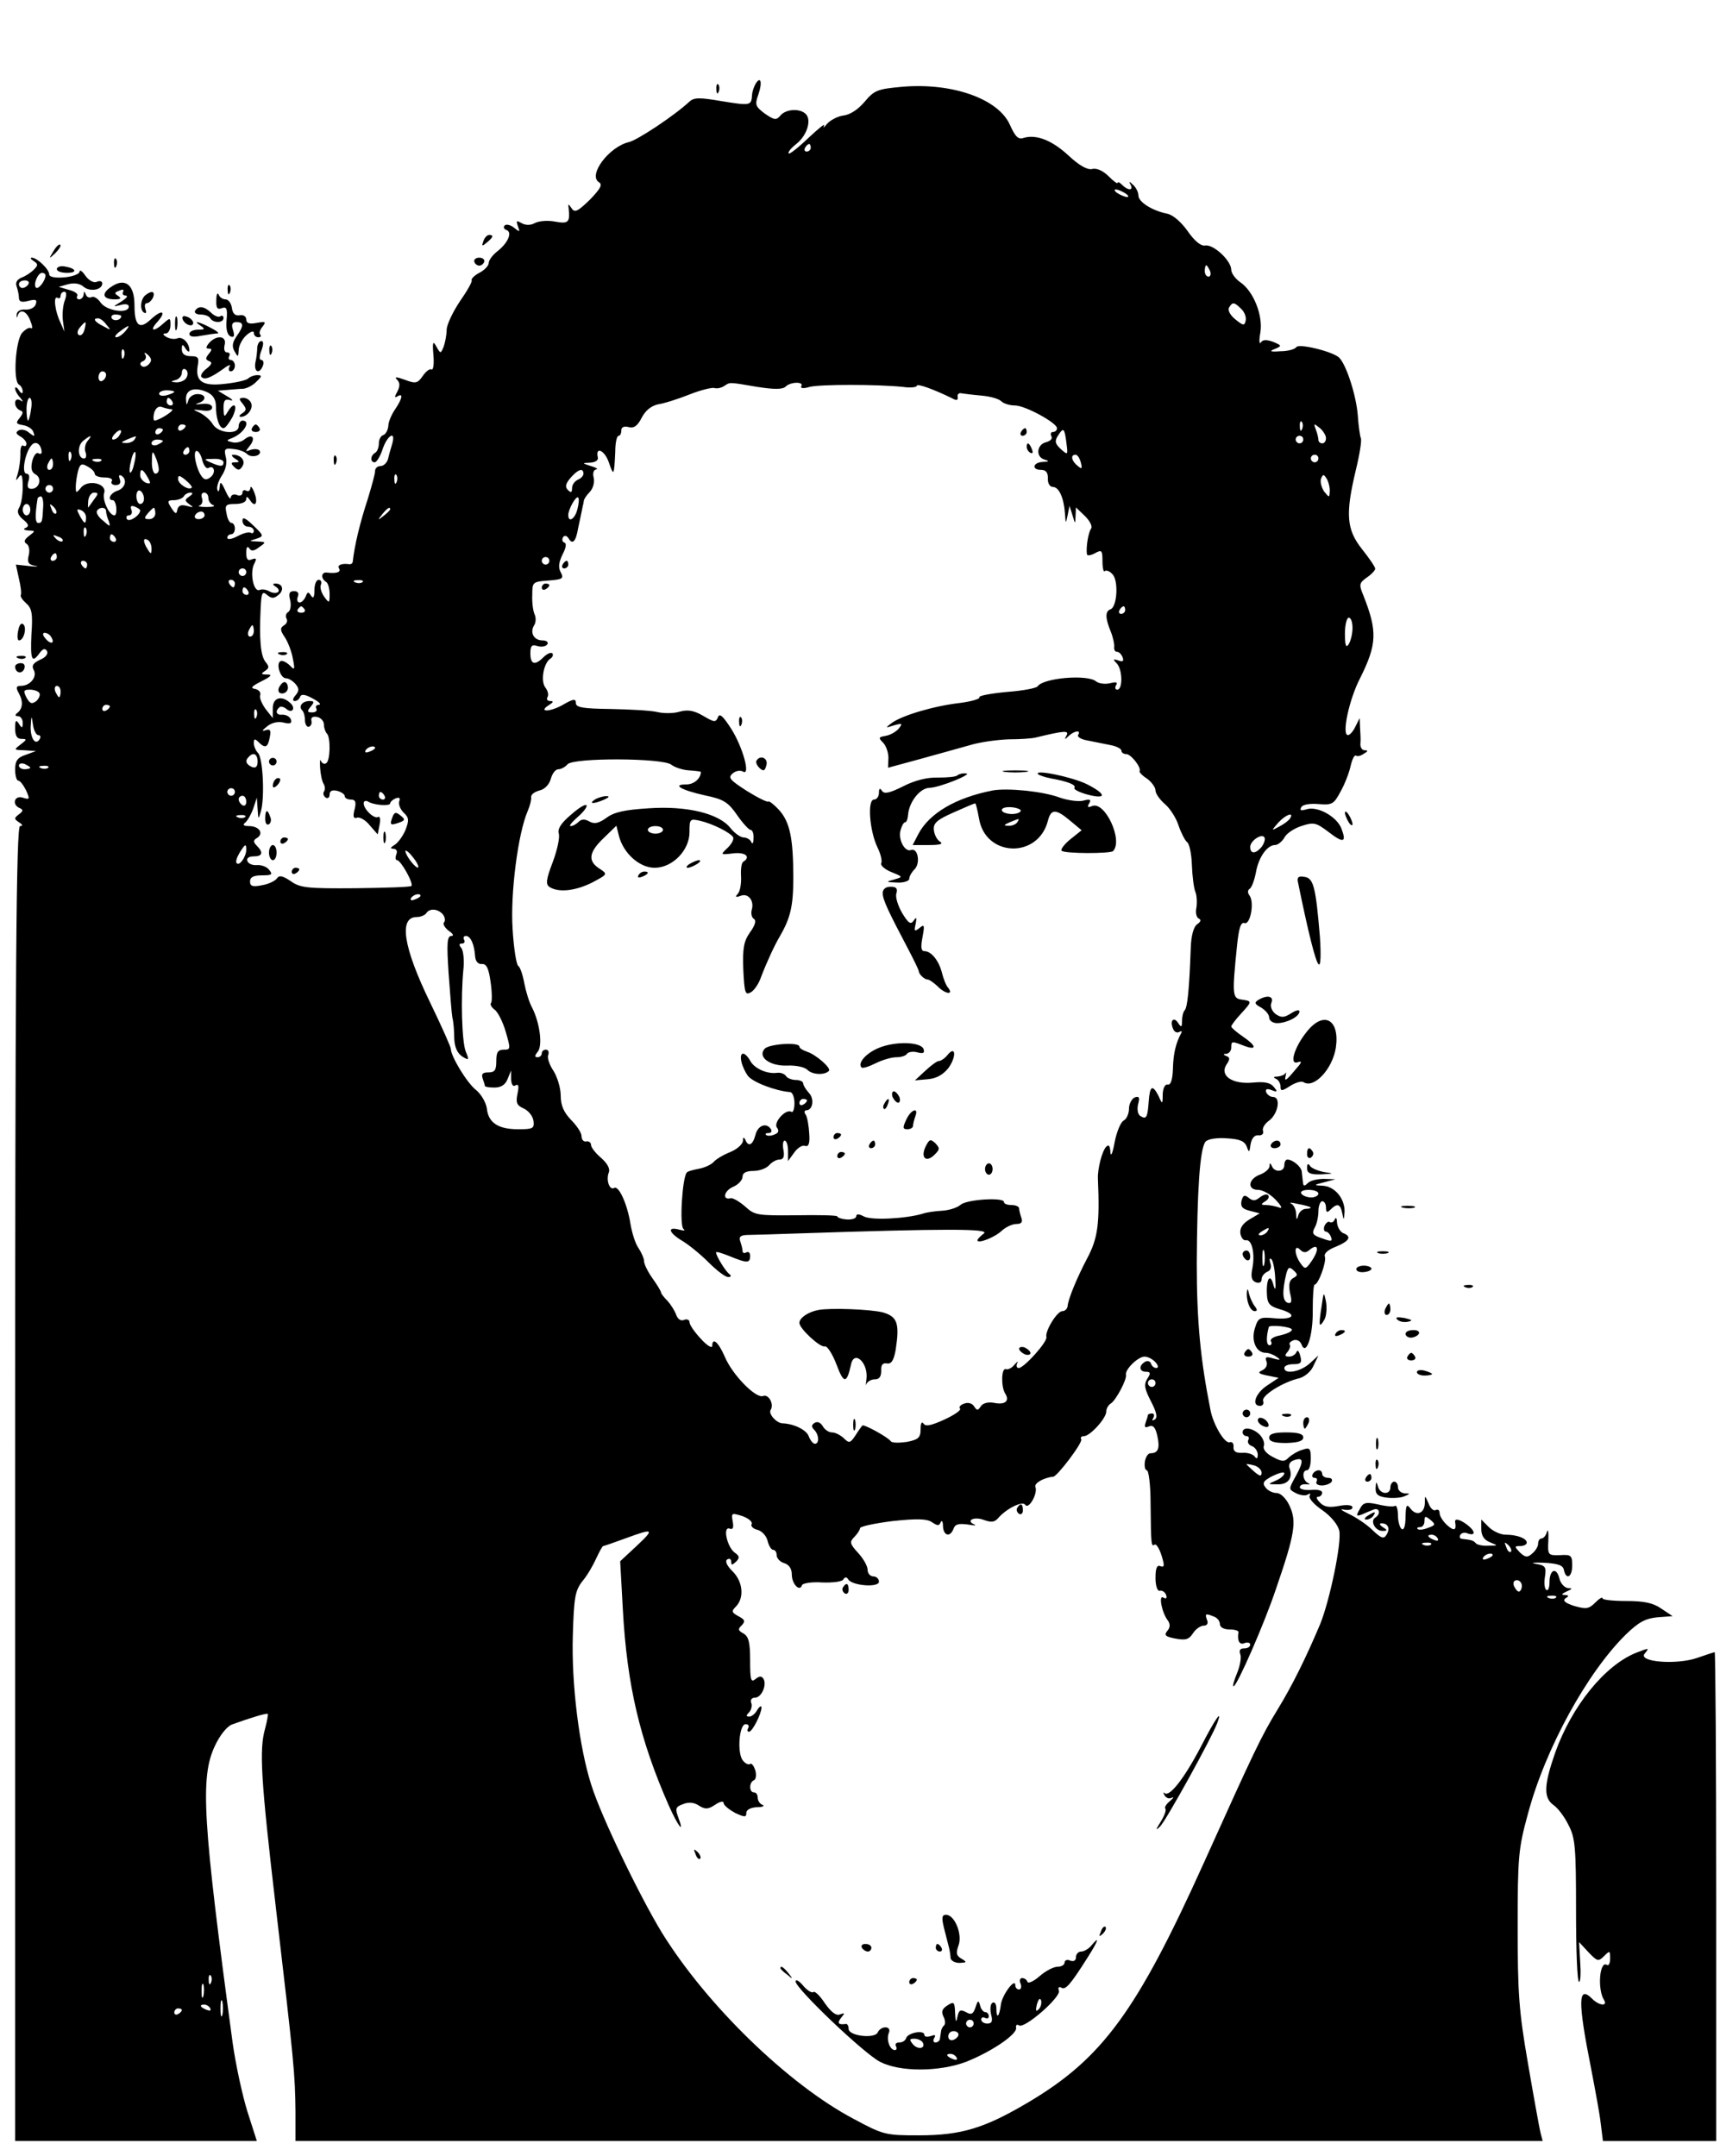 <?xml version="1.0" standalone="no"?>
<!DOCTYPE svg PUBLIC "-//W3C//DTD SVG 20010904//EN"
 "http://www.w3.org/TR/2001/REC-SVG-20010904/DTD/svg10.dtd">
<svg version="1.0" xmlns="http://www.w3.org/2000/svg"
 width="454pt" height="569pt" viewBox="0 0 454 569"
 preserveAspectRatio="xMidYMid meet">

<g transform="translate(0,569) scale(0.1,-0.1)"
fill="#000000" stroke="none">
<path d="M1994 5468 c-4 -7 -9 -21 -9 -30 -2 -27 -5 -27 -80 -15 -58 10 -73
10 -85 -1 -41 -38 -138 -102 -160 -107 -52 -12 -109 -87 -79 -106 10 -6 4 -17
-24 -46 -32 -31 -40 -35 -48 -23 -9 13 -10 13 -8 0 4 -37 -1 -41 -35 -35 -19
4 -42 2 -53 -3 -12 -7 -25 -7 -36 -1 -14 8 -15 7 -10 -8 6 -16 5 -16 -10 -4
-10 8 -21 10 -25 6 -4 -4 -2 -10 5 -12 16 -6 4 -34 -24 -56 -13 -10 -23 -24
-23 -31 0 -7 -11 -19 -25 -26 -13 -7 -22 -16 -20 -20 2 -3 -12 -28 -31 -55
-18 -27 -34 -60 -35 -74 0 -14 -4 -35 -8 -46 -8 -19 -8 -19 -19 0 -9 17 -11
13 -8 -22 2 -23 0 -40 -5 -38 -4 3 -15 -5 -23 -17 -14 -20 -19 -21 -48 -10
-22 8 -28 8 -20 0 8 -8 8 -17 1 -31 -8 -14 -8 -18 0 -13 16 10 13 -6 -6 -34
-9 -13 -18 -33 -18 -44 -1 -11 -7 -22 -13 -24 -7 -2 -12 -12 -12 -22 0 -10 -4
-22 -10 -25 -13 -8 -13 -25 -1 -25 5 0 15 16 21 35 13 38 36 50 25 13 -4 -13
-9 -31 -11 -40 -3 -10 -12 -18 -20 -18 -8 0 -14 -6 -14 -13 0 -8 -9 -40 -19
-73 -21 -64 -35 -122 -40 -167 -1 -4 -4 -6 -8 -6 -20 3 -34 -2 -28 -11 6 -10
-7 -14 -32 -11 -15 2 -17 -15 -3 -24 6 -3 10 -18 10 -33 0 -24 -1 -25 -14 -7
-8 11 -12 25 -9 32 3 7 0 13 -6 13 -6 0 -11 -12 -11 -27 0 -19 -3 -24 -9 -15
-7 11 -9 11 -14 -2 -4 -9 -11 -16 -16 -16 -6 0 -8 7 -5 15 4 10 0 15 -10 15
-12 0 -15 -6 -10 -24 3 -13 1 -27 -5 -31 -6 -3 -8 -11 -5 -17 4 -6 1 -14 -6
-18 -11 -7 -11 -13 2 -32 8 -12 18 -38 21 -56 6 -30 5 -32 -9 -17 -9 8 -19 13
-24 10 -12 -7 0 -45 15 -45 7 0 18 -7 25 -15 10 -12 10 -18 0 -30 -8 -9 -8
-15 -2 -15 6 0 12 5 14 11 3 8 13 7 33 -4 17 -9 24 -16 17 -17 -7 0 -10 -4 -7
-10 3 -5 -1 -10 -11 -10 -13 0 -14 3 -4 15 10 12 10 15 -3 15 -19 0 -30 -14
-19 -25 4 -4 7 -15 7 -26 0 -10 5 -18 10 -17 6 2 9 9 7 16 -2 9 4 12 15 10 10
-2 18 -11 18 -20 0 -9 4 -20 8 -24 10 -10 9 -72 -2 -78 -5 -4 -11 0 -14 6 -2
7 -3 -1 -2 -18 1 -17 5 -36 9 -42 4 -7 5 -16 1 -21 -3 -5 -1 -12 5 -16 5 -3
10 0 10 8 0 10 7 13 20 10 11 -3 20 -9 20 -14 0 -5 7 -9 16 -9 12 0 15 -6 10
-26 -5 -19 -3 -25 6 -22 7 3 23 -6 34 -20 l21 -24 5 26 c3 14 1 23 -4 20 -10
-6 -38 20 -38 36 0 6 5 8 11 5 15 -10 59 -13 59 -5 0 4 7 10 14 13 10 4 13 1
10 -7 -3 -7 2 -21 11 -30 15 -14 15 -21 5 -47 -7 -16 -20 -34 -29 -39 -11 -7
-12 -9 -2 -10 7 0 11 -6 7 -15 -3 -8 -2 -15 2 -15 10 0 44 -61 38 -68 -3 -3
-70 -5 -148 -6 -128 -1 -146 1 -171 19 -21 14 -30 16 -36 7 -4 -6 -21 -15 -39
-18 -25 -5 -32 -3 -32 10 0 11 9 16 31 16 27 0 30 2 19 15 -6 8 -21 13 -32 12
-12 -1 -23 4 -25 11 -3 7 4 12 16 12 24 0 27 10 9 28 -10 10 -10 15 1 21 18
12 5 31 -22 31 -13 0 -17 3 -11 8 6 4 16 21 22 37 l10 30 2 -30 c2 -29 2 -29
9 -5 10 38 5 140 -8 153 -6 6 -11 18 -11 26 0 12 3 12 12 3 18 -18 25 -15 30
12 4 19 1 23 -11 19 -11 -4 -9 0 4 10 12 10 29 14 44 10 17 -4 22 -2 19 8 -3
8 -13 13 -22 13 -16 -2 -21 8 -9 19 3 4 12 2 19 -4 15 -13 26 2 10 16 -23 21
-46 14 -46 -14 l0 -26 -19 24 c-10 14 -17 30 -14 37 2 7 -4 14 -14 16 -13 2
-9 7 17 20 26 13 30 18 15 18 -16 0 -17 2 -6 9 12 8 12 12 2 24 -13 16 -17 59
-13 141 2 42 4 47 17 36 12 -10 18 -10 30 0 16 13 11 30 -8 30 -8 0 -8 -3 2
-9 7 -5 9 -11 4 -14 -5 -3 -15 -2 -23 3 -7 4 -19 6 -25 3 -16 -6 -26 46 -14
69 7 14 6 16 -6 12 -11 -5 -15 0 -15 17 0 15 3 19 8 12 5 -8 12 -8 26 3 19 13
19 14 -5 15 -22 1 -23 1 -3 7 21 7 21 8 -7 35 -21 20 -29 24 -29 13 0 -9 7
-16 15 -16 8 0 15 -5 15 -11 0 -5 -4 -8 -8 -5 -5 3 -20 -1 -35 -9 -15 -8 -27
-10 -27 -4 0 5 5 9 10 9 6 0 10 7 10 15 0 8 -4 15 -9 15 -5 0 -11 11 -13 25
-5 22 -2 25 23 25 17 0 29 5 29 13 0 8 3 7 10 -3 14 -22 22 -6 11 21 -5 13
-10 18 -10 11 -1 -7 -5 -10 -11 -7 -5 3 -10 1 -10 -5 0 -7 -7 -10 -15 -6 -8 3
-15 0 -16 -7 0 -7 -7 2 -14 18 -11 24 -14 26 -15 10 -1 -11 -4 -15 -6 -8 -3 6
2 23 11 37 11 16 15 35 11 50 -5 21 -3 24 20 21 14 -1 30 -7 36 -13 12 -12 41
-4 33 9 -3 4 -13 5 -23 2 -15 -6 -15 -5 -3 10 17 21 7 34 -13 18 -8 -7 -23
-11 -33 -8 -17 4 -16 5 2 12 30 13 48 45 25 45 -5 0 -10 -7 -10 -15 0 -23 -53
-19 -68 5 -7 12 -23 25 -35 31 -20 9 -20 9 6 6 17 -3 27 0 27 8 0 7 -11 11
-27 9 -16 -2 -20 -1 -10 2 23 7 22 24 -2 24 -11 0 -22 -8 -24 -17 -4 -14 -5
-13 -6 4 -1 25 23 33 56 18 15 -7 23 -19 23 -37 0 -32 9 -58 20 -58 5 0 15 14
24 30 15 32 4 42 -13 13 -9 -15 -10 -14 -11 9 0 22 4 26 18 22 9 -3 6 2 -8 10
l-25 15 25 2 c14 1 33 3 42 3 10 1 26 9 35 19 15 14 15 17 2 17 -8 0 -19 -4
-24 -9 -6 -5 -33 -11 -62 -14 -59 -7 -78 7 -71 48 4 21 1 25 -18 25 -16 0 -24
6 -24 18 0 14 2 15 10 2 5 -8 10 -10 10 -5 0 20 -18 38 -32 32 -8 -3 -21 -1
-29 4 -10 6 -10 9 -1 9 6 0 12 10 12 22 0 20 -1 20 -18 5 -26 -24 -39 -21 -17
3 26 29 13 35 -17 7 -30 -28 -43 -17 -43 38 0 53 -24 73 -60 49 -28 -18 -25
-34 8 -34 16 0 18 3 9 9 -11 7 -10 9 3 14 9 4 13 3 10 -3 -3 -6 0 -10 7 -10 7
-1 2 -7 -12 -16 -23 -14 -23 -14 -2 -9 13 4 22 2 22 -4 0 -20 -58 -12 -74 10
-8 12 -19 18 -24 15 -6 -3 -13 0 -15 6 -4 10 -6 10 -6 1 -1 -7 -6 -13 -12 -13
-5 0 -8 4 -5 9 3 5 -6 12 -22 16 l-27 8 25 7 c16 4 31 2 41 -7 17 -14 49 -8
49 9 0 6 -7 8 -15 4 -8 -3 -21 4 -30 17 -8 12 -15 16 -15 10 0 -6 -18 -13 -40
-15 -25 -2 -40 1 -40 8 0 13 -32 44 -46 44 -5 0 -3 -4 5 -9 12 -8 12 -11 0
-23 -8 -8 -22 -17 -33 -21 -11 -5 -16 -13 -12 -23 3 -9 6 -22 6 -30 0 -10 7
-13 25 -8 20 5 24 3 19 -10 -3 -8 -15 -14 -27 -13 -13 1 -22 -4 -23 -13 0 -10
1 -10 3 -2 7 19 25 10 34 -17 5 -12 5 -20 1 -17 -5 3 -15 -3 -24 -13 -17 -21
-24 -126 -8 -136 6 -3 10 -12 10 -18 0 -7 -4 -6 -10 3 -5 8 -10 10 -10 5 0 -6
6 -17 13 -24 9 -11 9 -13 0 -7 -8 4 -13 1 -13 -8 0 -8 6 -16 13 -19 9 -3 9 -7
-1 -20 -11 -13 -10 -16 9 -19 12 -2 25 -10 27 -18 5 -13 3 -13 -11 -2 -9 8
-21 10 -28 6 -8 -5 -7 -9 5 -16 9 -5 16 -14 16 -19 0 -6 -4 -8 -9 -5 -4 3 -8
-7 -7 -22 0 -15 -3 -38 -7 -52 -6 -19 -6 -21 2 -10 8 12 11 6 11 -25 0 -22 -4
-46 -9 -54 -7 -11 -4 -20 10 -32 15 -12 16 -18 7 -22 -8 -3 -5 -6 7 -7 19 -1
19 -1 2 -14 -13 -10 -15 -16 -7 -21 7 -4 9 -18 6 -30 -5 -19 -1 -25 16 -28 13
-2 7 -3 -13 -1 l-37 4 8 -37 c5 -20 7 -40 5 -43 -2 -4 4 -13 14 -22 15 -13 18
-27 14 -82 -3 -68 1 -78 22 -49 8 11 14 13 19 5 4 -7 -3 -17 -18 -23 -19 -9
-23 -16 -17 -27 10 -18 -9 -42 -34 -42 -12 0 -14 -4 -5 -20 12 -22 10 -41 -5
-52 -6 -5 -5 -8 3 -8 6 0 12 -8 12 -17 0 -15 -2 -16 -10 -3 -8 12 -10 9 -10
-12 0 -20 5 -28 17 -28 15 0 14 -2 -3 -15 -18 -14 -18 -14 11 -15 l30 -2 -27
-10 c-22 -7 -28 -16 -28 -39 0 -16 4 -29 8 -29 5 0 14 -12 21 -26 10 -23 10
-25 -9 -19 -22 7 -30 -19 -7 -28 9 -4 8 -8 -3 -16 -13 -10 -13 -12 0 -21 10
-6 11 -10 3 -10 -10 0 -13 -374 -13 -1735 l0 -1735 319 0 319 0 -25 78 c-13
42 -31 124 -39 182 -79 585 -86 699 -47 782 13 28 31 51 45 57 47 17 92 31 95
28 1 -2 -2 -19 -7 -38 -16 -56 -12 -130 29 -480 47 -401 50 -432 51 -531 l0
-78 1646 0 1646 0 -6 23 c-3 13 -18 95 -33 183 -24 138 -27 186 -27 359 0 185
2 207 27 298 46 173 157 374 259 474 34 33 52 42 83 45 l40 3 -30 20 c-21 15
-46 20 -92 20 -35 0 -63 3 -63 7 0 5 -9 -1 -19 -11 -17 -17 -24 -18 -56 -9
-24 8 -31 14 -23 20 10 6 10 8 -2 9 -10 0 -8 3 5 9 16 7 16 9 4 9 -9 1 -20 12
-23 26 -8 31 -26 23 -26 -11 0 -14 -4 -23 -8 -20 -5 3 -7 18 -4 35 4 26 1 30
-24 34 -16 3 -6 4 21 3 38 -2 51 -7 53 -19 6 -28 22 -19 22 12 0 26 -3 29 -32
27 -32 -1 -33 0 -31 39 1 22 -1 32 -4 22 -2 -9 -9 -17 -14 -17 -5 0 -9 -6 -9
-14 0 -7 -7 -19 -16 -26 -12 -11 -18 -10 -32 3 -15 16 -15 17 1 17 9 0 17 4
17 9 0 11 -25 21 -56 21 -13 0 -33 9 -44 20 l-20 20 0 -25 c0 -17 7 -29 23
-35 22 -9 22 -9 -4 -9 -14 -1 -29 2 -33 6 -7 8 -11 9 -37 12 -5 0 -8 5 -4 11
3 5 12 7 20 3 21 -7 19 7 -2 23 -20 15 -34 18 -32 7 4 -22 -3 -24 -21 -8 -11
10 -20 24 -20 32 0 8 -5 11 -10 8 -6 -3 -14 4 -19 17 -10 23 -10 23 -10 1 -1
-27 -22 -35 -38 -14 -10 13 -12 10 -13 -22 0 -23 -4 -36 -10 -32 -5 3 -10 20
-10 36 0 17 -4 28 -8 25 -4 -3 -25 -1 -45 4 -32 7 -39 5 -48 -13 -10 -17 -9
-19 5 -14 9 4 23 10 31 13 16 7 21 -11 5 -21 -14 -9 0 -35 19 -35 14 0 14 2 1
10 -9 6 -10 10 -3 10 17 0 23 -14 13 -30 -7 -12 -14 -10 -37 12 -15 15 -44 34
-63 43 -19 9 -25 14 -12 11 12 -2 22 0 22 6 0 6 -14 8 -35 4 -26 -5 -40 -3
-51 9 -8 8 -11 15 -5 15 6 0 11 5 11 11 0 6 -13 9 -30 7 -16 -1 -29 2 -29 7 0
6 8 9 17 8 10 -1 11 0 5 3 -15 7 -17 34 -3 34 6 0 10 14 10 31 0 27 -3 30 -22
23 -12 -3 -28 -13 -36 -20 -11 -12 -18 -12 -42 1 -18 9 -27 21 -24 29 3 7 -2
21 -11 30 -18 18 -45 22 -45 6 0 -5 5 -10 11 -10 5 0 7 -5 4 -10 -3 -6 1 -13
9 -16 9 -3 16 -14 16 -23 0 -10 -3 -12 -8 -5 -4 6 -18 11 -32 10 -18 -1 -25 4
-24 16 1 9 -4 14 -10 12 -13 -5 -44 47 -51 86 -26 131 -36 231 -36 386 1 191
8 302 23 321 6 7 29 11 56 9 34 -2 47 -7 53 -22 6 -17 7 -16 10 6 3 16 10 25
21 24 9 -1 14 4 12 11 -3 7 4 19 15 27 24 17 33 62 12 63 -8 0 -16 6 -19 13
-2 8 2 10 15 5 15 -6 16 -4 5 9 -9 11 -25 14 -55 11 -54 -5 -88 18 -70 47 10
14 10 20 0 23 -9 4 -9 6 1 6 6 1 12 8 12 16 0 18 1 18 34 5 35 -13 33 0 -4 25
-16 11 -30 23 -30 26 0 3 11 18 25 33 30 33 31 34 3 38 -25 3 -26 12 -13 140
5 49 10 65 20 62 15 -6 27 55 13 73 -5 7 -5 13 0 17 6 3 13 23 17 43 7 41 30
73 51 73 7 0 18 9 24 19 5 11 26 25 45 31 33 11 39 9 71 -15 40 -31 49 -29 35
8 -12 32 -64 61 -93 51 -14 -4 -18 -3 -13 6 4 7 23 10 46 8 35 -3 40 0 57 32
11 19 23 50 27 68 4 18 10 30 14 28 4 -3 13 -1 21 5 11 6 12 9 2 9 -7 0 -12 8
-11 18 1 9 0 28 -1 42 l-1 25 -11 -22 c-6 -13 -15 -23 -20 -23 -17 0 3 94 32
150 45 90 46 124 9 218 -12 29 -12 33 9 48 12 8 22 19 22 23 0 5 -16 28 -35
52 -41 52 -44 92 -16 209 10 41 16 79 13 84 -2 4 -6 31 -8 60 -4 52 -30 133
-49 152 -16 16 -106 38 -113 28 -4 -6 -23 -11 -42 -11 -27 -2 -31 0 -15 6 19
8 19 9 -5 19 -17 6 -27 6 -32 -2 -4 -6 -5 6 -1 27 7 46 -19 109 -53 132 -13 9
-24 24 -24 33 0 24 -47 68 -69 64 -11 -2 -28 12 -46 38 -17 24 -39 43 -54 46
-40 8 -76 31 -76 48 0 8 -6 21 -14 28 -10 10 -12 10 -7 1 9 -16 -6 -17 -22 -1
-7 7 -12 9 -12 5 0 -3 -11 5 -24 18 -14 14 -31 22 -43 19 -12 -3 -33 8 -62 35
-44 41 -86 57 -119 47 -14 -5 -22 3 -36 34 -30 69 -152 112 -283 101 -67 -6
-75 -9 -101 -40 -17 -20 -38 -34 -56 -36 -15 -2 -34 -12 -43 -22 -8 -10 -11
-12 -8 -5 4 8 -14 -7 -41 -32 -26 -25 -50 -44 -52 -41 -3 3 6 14 20 25 28 22
41 63 25 79 -16 16 -53 13 -67 -4 -11 -13 -16 -12 -41 5 -25 19 -27 23 -17 51
11 32 6 50 -8 27z m146 -168 c0 -5 -5 -10 -11 -10 -5 0 -7 5 -4 10 3 6 8 10
11 10 2 0 4 -4 4 -10z m830 -120 c8 -5 11 -10 5 -10 -5 0 -17 5 -25 10 -8 5
-10 10 -5 10 6 0 17 -5 25 -10z m224 -205 c3 -8 1 -15 -4 -15 -6 0 -10 7 -10
15 0 8 2 15 4 15 2 0 6 -7 10 -15z m-3074 -12 c0 -14 -19 -38 -25 -32 -8 8 5
39 16 39 5 0 9 -3 9 -7z m-45 -23 c-3 -5 -10 -10 -16 -10 -5 0 -9 5 -9 10 0 6
7 10 16 10 8 0 12 -4 9 -10z m96 -43 c-5 -13 -7 -36 -5 -53 l4 -29 -11 25
c-14 29 -19 71 -7 64 4 -3 8 0 8 5 0 6 4 11 10 11 6 0 6 -9 1 -23z m3105 -22
c9 -8 14 -22 12 -31 -3 -14 -6 -14 -27 3 -14 11 -21 25 -17 31 9 16 14 15 32
-3z m-2956 -19 c0 -11 -19 -15 -25 -6 -3 5 1 10 9 10 9 0 16 -2 16 -4z m-39
-23 c13 -15 12 -15 -8 -4 -24 12 -29 21 -14 21 5 0 15 -7 22 -17z m-58 -13
c-3 -11 -9 -17 -15 -14 -5 3 -4 12 3 20 16 19 18 18 12 -6z m107 -5 c-7 -8
-17 -15 -23 -15 -6 0 -2 7 9 15 25 19 30 19 14 0z m-3 -67 c-3 -8 -6 -5 -6 6
-1 11 2 17 5 13 3 -3 4 -12 1 -19z m65 -20 c-6 -6 -15 -8 -19 -3 -5 4 -2 10 5
12 6 3 9 10 6 16 -5 8 -2 8 7 0 10 -10 10 -16 1 -25z m101 -33 c-3 -8 -15 -14
-27 -14 -16 1 -17 2 -3 6 9 2 17 11 17 19 0 8 4 13 10 9 5 -3 7 -12 3 -20z
m-213 6 c0 -6 -4 -13 -10 -16 -5 -3 -10 1 -10 9 0 9 5 16 10 16 6 0 10 -4 10
-9z m1719 -32 c45 -7 67 -7 75 1 13 13 49 13 41 1 -3 -6 6 -7 22 -2 28 7 177
7 246 0 20 -3 37 -1 37 3 0 7 46 -10 93 -33 12 -7 16 -5 15 3 -2 7 3 12 10 10
6 -1 30 -4 53 -6 22 -2 45 -8 52 -15 6 -6 22 -11 36 -11 27 0 111 -46 111 -60
0 -6 -5 -10 -11 -10 -5 0 -7 -5 -4 -11 4 -6 -2 -13 -14 -16 -25 -6 -28 -40 -3
-46 13 -4 11 -5 -5 -6 -27 -1 -31 -21 -5 -21 13 0 18 -7 18 -22 -1 -13 5 -23
13 -23 16 0 29 -28 32 -70 2 -28 2 -28 7 -5 l5 25 8 -25 c7 -24 7 -24 8 -2 l1
23 24 -23 c13 -13 20 -27 16 -33 -7 -9 -14 -49 -11 -68 1 -4 10 -3 21 3 18 10
20 8 20 -21 0 -18 3 -30 6 -26 4 3 13 0 20 -8 17 -16 13 -87 -5 -93 -14 -5
-14 -23 1 -59 6 -15 10 -34 9 -40 -1 -7 2 -13 7 -13 6 0 12 -7 15 -14 4 -11 1
-13 -11 -9 -14 5 -15 3 -4 -8 15 -16 16 -69 1 -69 -5 0 -7 5 -3 12 5 8 0 9
-16 5 -13 -3 -30 -1 -37 5 -23 19 -139 9 -154 -13 -3 -5 -40 -12 -82 -15 -42
-4 -74 -10 -72 -14 3 -4 -20 -11 -51 -15 -70 -8 -152 -33 -179 -52 -19 -14
-19 -15 5 -7 22 6 23 5 12 -9 -8 -9 -23 -17 -35 -19 -18 -3 -19 -5 -6 -18 8
-8 14 -26 14 -40 l-1 -26 81 22 c44 12 104 29 133 37 29 9 76 15 105 16 29 0
61 2 72 5 74 18 88 19 80 5 -6 -11 -5 -12 6 -1 15 14 33 16 25 3 -4 -5 7 -12
24 -15 16 -3 44 -9 60 -12 17 -3 30 -10 30 -15 0 -5 6 -9 13 -9 12 0 40 -35
35 -45 -2 -2 7 -12 20 -20 12 -9 22 -23 22 -31 0 -8 11 -24 25 -36 13 -11 30
-37 36 -57 7 -20 17 -39 22 -43 6 -3 12 -30 13 -60 1 -29 5 -61 9 -71 4 -9 5
-28 3 -42 -3 -13 0 -26 6 -29 7 -3 6 -8 -4 -15 -9 -6 -16 -29 -17 -63 -4 -112
-9 -157 -16 -164 -4 -4 -7 -17 -7 -28 0 -17 -2 -18 -10 -6 -11 18 -23 8 -14
-14 3 -9 11 -13 17 -9 5 3 8 2 5 -3 -14 -26 -21 -53 -22 -94 -1 -30 -6 -44
-14 -42 -7 1 -12 -9 -13 -25 0 -28 -1 -28 -11 -5 -16 31 -23 27 -26 -15 -3
-42 -6 -48 -22 -38 -7 4 -9 18 -6 31 5 18 3 22 -9 18 -8 -4 -15 -17 -15 -30 0
-12 -6 -27 -14 -31 -8 -4 -19 -31 -24 -58 -5 -28 -10 -39 -11 -26 -1 17 -4 22
-11 15 -11 -11 -23 -58 -22 -84 5 -119 0 -157 -28 -210 -27 -51 -51 -109 -52
-127 -1 -7 -7 -13 -14 -13 -14 0 -46 -53 -42 -68 4 -12 -59 -82 -73 -82 -6 0
-7 6 -4 13 4 6 1 5 -7 -4 -7 -9 -17 -14 -23 -12 -12 4 -13 -46 -2 -64 13 -20
0 -31 -29 -25 -16 3 -30 -1 -35 -9 -8 -12 -10 -12 -18 0 -5 8 -16 11 -26 7
-10 -3 -15 -10 -11 -13 4 -4 -15 -17 -41 -29 -35 -16 -50 -19 -55 -11 -5 7 -8
1 -8 -14 0 -23 -6 -28 -36 -34 -21 -3 -40 -3 -43 2 -8 11 -72 46 -75 41 -1 -1
-10 -13 -18 -26 -14 -21 -17 -21 -31 -7 -9 8 -22 15 -31 15 -8 0 -19 7 -24 16
-6 10 -14 14 -22 9 -8 -5 -9 -10 -1 -18 13 -13 14 -37 2 -37 -5 0 -12 9 -16
19 -5 17 -39 34 -70 35 -16 1 -37 25 -31 35 10 15 -5 43 -20 37 -19 -7 -81 56
-101 104 -17 39 -33 52 -33 28 0 -7 -14 1 -30 19 -17 18 -30 37 -30 44 0 6 -7
9 -14 6 -9 -4 -17 2 -21 13 -4 11 -14 27 -23 37 -9 9 -17 19 -17 22 0 3 -10
20 -23 38 -12 17 -22 37 -22 45 0 7 -7 23 -15 35 -8 11 -17 40 -21 64 -8 51
-31 102 -43 94 -12 -7 -22 21 -14 41 4 10 -4 24 -21 39 -14 12 -26 27 -26 34
0 6 -6 10 -12 9 -7 -2 -13 4 -13 14 0 9 -13 28 -28 43 -19 20 -27 38 -27 64 0
20 -9 49 -19 65 -11 16 -17 35 -14 42 3 8 0 14 -6 14 -6 0 -11 -4 -11 -10 0
-5 -5 -10 -11 -10 -8 0 -8 4 0 14 14 16 6 76 -14 116 -8 14 -17 44 -21 65 -4
22 -11 43 -16 46 -5 3 -12 47 -15 98 -6 93 14 251 40 311 6 14 10 30 9 36 -1
7 8 14 22 18 14 3 26 16 30 31 4 14 12 25 20 25 7 0 18 6 24 13 15 18 252 17
274 -1 9 -7 30 -14 47 -15 17 -1 31 -3 31 -4 0 -17 -18 -33 -38 -33 -40 0 -14
-15 49 -29 49 -10 61 -18 84 -51 15 -22 32 -40 36 -40 5 0 9 -10 8 -22 0 -13
-3 -17 -6 -10 -2 6 -12 12 -20 12 -8 0 -24 11 -35 25 -30 38 -114 59 -216 52
-63 -4 -91 -10 -111 -25 -21 -15 -32 -17 -45 -10 -12 7 -21 7 -29 -1 -6 -6
-15 -11 -21 -11 -5 0 4 11 20 25 15 13 25 27 22 30 -3 4 -22 -8 -42 -26 -25
-21 -35 -37 -31 -49 3 -10 -4 -43 -16 -75 -18 -47 -19 -59 -8 -66 24 -15 68
-10 112 12 41 22 42 22 19 37 -31 20 -28 43 12 81 l33 32 7 -28 c12 -45 54
-83 94 -83 47 0 92 46 92 94 0 35 1 36 28 30 34 -8 79 -31 87 -43 3 -6 -4 -18
-14 -28 -20 -19 -20 -19 14 -15 32 4 48 -9 27 -22 -5 -3 -7 -20 -6 -38 1 -18
-2 -39 -8 -46 -8 -9 -7 -11 7 -6 20 8 37 -13 29 -38 -2 -9 0 -19 6 -23 7 -4 3
-17 -10 -35 -17 -24 -20 -42 -18 -99 3 -60 5 -68 19 -60 9 4 22 23 28 41 14
37 36 85 50 108 27 47 35 78 35 153 0 105 -9 148 -38 180 -13 14 -26 24 -28
22 -2 -3 -28 10 -57 28 -45 29 -50 35 -37 46 8 7 20 9 27 5 21 -13 0 64 -31
113 -22 34 -31 42 -35 30 -6 -14 -10 -13 -39 4 -24 14 -40 17 -62 11 -16 -5
-42 -5 -59 -1 -16 4 -72 7 -122 8 -75 1 -93 4 -93 16 0 12 -7 11 -36 -6 -35
-19 -65 -18 -34 1 11 7 12 10 2 10 -7 0 -10 5 -7 10 4 6 1 17 -5 25 -14 17 -5
66 13 77 6 4 8 10 5 14 -4 3 -14 -1 -23 -10 -23 -23 -35 -20 -35 10 0 20 4 24
19 19 11 -3 22 -1 26 5 3 5 -2 10 -13 10 -23 0 -34 21 -22 40 5 8 5 21 1 29
-4 9 -7 32 -6 51 0 34 1 35 43 38 37 3 41 5 32 22 -7 13 -5 26 5 47 9 17 11
29 5 31 -6 2 -7 8 -4 14 4 6 10 5 15 -3 10 -17 19 -9 25 27 6 28 12 56 13 62
1 1 1 5 2 10 0 4 7 15 16 24 9 10 13 26 10 38 -3 11 0 20 6 21 7 1 1 5 -13 9
-24 8 -25 8 -2 9 13 1 22 6 20 14 -7 30 18 19 29 -13 13 -38 14 -36 17 27 0
24 4 43 9 43 4 0 7 6 7 14 0 9 7 12 19 9 14 -4 24 3 35 25 10 19 25 31 43 35
15 2 53 14 83 26 30 12 60 19 66 17 6 -2 17 0 25 5 17 11 11 11 88 -2z m-1539
-13 c0 -2 -9 -6 -20 -9 -11 -3 -20 -1 -20 4 0 5 9 9 20 9 11 0 20 -2 20 -4z
m-378 -46 c-2 -16 -6 -30 -8 -30 -2 0 -4 14 -4 30 0 17 4 30 8 30 5 0 7 -13 4
-30z m373 20 c3 -5 1 -10 -4 -10 -6 0 -11 5 -11 10 0 6 2 10 4 10 3 0 8 -4 11
-10z m-2 -20 c12 -1 -32 -29 -45 -30 -3 0 -4 9 -1 21 4 12 11 18 20 15 8 -3
20 -6 26 -6z m2984 -52 c-3 -8 -6 -5 -6 6 -1 11 2 17 5 13 3 -3 4 -12 1 -19z
m-2947 8 c0 -3 -4 -8 -10 -11 -5 -3 -10 -1 -10 4 0 6 5 11 10 11 6 0 10 -2 10
-4z m3010 -32 c0 -8 -4 -14 -10 -14 -5 0 -10 4 -10 9 0 5 -3 18 -7 28 -6 16
-5 16 10 4 9 -7 17 -20 17 -27z m-3185 7 c-3 -6 -11 -11 -16 -11 -5 0 -4 6 3
14 14 16 24 13 13 -3z m115 15 c0 -3 -4 -8 -10 -11 -5 -3 -10 -1 -10 4 0 6 5
11 10 11 6 0 10 -2 10 -4z m2385 -36 c4 -31 4 -32 -15 -15 -15 14 -17 21 -7
36 14 22 17 20 22 -21z m-2584 6 c-6 -7 -9 -21 -5 -30 3 -9 1 -16 -4 -16 -17
0 -19 34 -2 47 20 16 25 16 11 -1z m124 4 c-3 -5 -14 -10 -23 -9 -14 0 -13 2
3 9 27 11 27 11 20 0z m3085 0 c0 -5 -4 -10 -10 -10 -5 0 -10 5 -10 10 0 6 5
10 10 10 6 0 10 -4 10 -10z m-3330 -33 c0 -5 -4 -6 -9 -3 -5 3 -12 -6 -16 -21
-4 -19 -2 -29 9 -35 18 -10 10 -38 -11 -38 -10 0 -12 6 -8 20 4 12 2 20 -5 20
-14 0 -4 57 14 76 11 12 25 1 26 -19z m320 29 c0 -2 -7 -6 -15 -10 -8 -3 -15
-1 -15 4 0 6 7 10 15 10 8 0 15 -2 15 -4z m70 -26 c0 -5 -5 -10 -11 -10 -5 0
-7 5 -4 10 3 6 8 10 11 10 2 0 4 -4 4 -10z m-313 -22 c-3 -8 -6 -5 -6 6 -1 11
2 17 5 13 3 -3 4 -12 1 -19z m167 -12 c-3 -15 -8 -25 -11 -23 -2 3 -1 17 3 31
3 15 8 25 11 23 2 -3 1 -17 -3 -31z m65 -13 c1 -7 -3 -13 -9 -13 -5 0 -10 15
-9 33 0 27 2 29 9 12 5 -11 9 -26 9 -32z m115 22 c4 -14 11 -23 16 -20 15 9
21 -12 6 -24 -10 -8 -16 -8 -23 1 -15 19 -25 68 -14 68 5 0 12 -11 15 -25z
m2319 -6 c4 -16 3 -18 -9 -8 -16 13 -19 29 -5 29 5 0 11 -9 14 -21z m627 11
c0 -5 -4 -10 -10 -10 -5 0 -10 5 -10 10 0 6 5 10 10 10 6 0 10 -4 10 -10z
m-3340 -15 c0 -8 -4 -15 -10 -15 -5 0 -7 7 -4 15 4 8 8 15 10 15 2 0 4 -7 4
-15z m127 9 c-3 -3 -12 -4 -19 -1 -8 3 -5 6 6 6 11 1 17 -2 13 -5z m323 -4 c0
-12 -8 -12 -35 0 -18 8 -17 9 8 9 15 1 27 -3 27 -9z m-340 -30 c0 -6 12 -10
26 -10 14 0 23 -4 19 -10 -3 -5 1 -10 10 -10 11 0 15 5 11 16 -3 8 -2 12 4 9
17 -10 11 -33 -10 -40 -19 -6 -28 -25 -12 -25 4 0 8 -9 9 -20 1 -11 -1 -20 -5
-20 -14 0 -33 42 -27 59 8 26 -45 37 -62 13 -12 -14 -13 -14 -13 4 0 10 3 29
6 41 5 19 10 21 25 12 10 -5 19 -14 19 -19z m140 -10 c9 -16 8 -18 -5 -14 -8
4 -15 12 -15 20 0 20 7 17 20 -6z m1150 10 c0 -6 -7 -13 -15 -16 -8 -4 -15
-13 -15 -22 0 -12 -3 -13 -11 -5 -8 8 -6 17 7 32 20 23 34 27 34 11z m-1034
-37 c-8 -8 -36 10 -36 23 0 11 4 10 20 -3 11 -9 18 -18 16 -20z m541 15 c-3
-8 -6 -5 -6 6 -1 11 2 17 5 13 3 -3 4 -12 1 -19z m2463 -23 c-1 -19 -1 -19
-15 -2 -7 11 -11 26 -8 34 5 12 7 12 14 1 5 -7 9 -22 9 -33z m-3370 5 c0 -5
-4 -10 -10 -10 -5 0 -10 5 -10 10 0 6 5 10 10 10 6 0 10 -4 10 -10z m240 -26
c0 -8 -4 -14 -10 -14 -5 0 -10 9 -10 21 0 11 5 17 10 14 6 -3 10 -13 10 -21z
m-131 -1 c-7 -10 -14 -20 -16 -22 -1 -2 -1 6 0 18 1 11 8 21 15 21 12 0 12 -3
1 -17z m251 7 c-13 -9 -13 -11 0 -21 12 -8 11 -9 -7 -4 -15 4 -22 1 -25 -10
-2 -13 -5 -12 -16 5 -11 17 -10 20 7 20 11 0 23 5 26 10 3 6 12 10 18 10 7 0
6 -4 -3 -10z m50 -4 c0 -8 6 -17 13 -19 6 -3 -1 -5 -18 -5 -16 0 -25 2 -18 4
7 3 9 12 6 20 -3 8 0 14 6 14 6 0 11 -6 11 -14z m-436 -23 c-2 -40 -3 -43 -13
-43 -8 0 -9 19 -2 63 0 4 5 7 9 7 4 0 7 -12 6 -27z m1410 -7 c-6 -25 -24 -37
-24 -15 0 15 21 52 26 46 3 -3 2 -16 -2 -31z m-1444 -1 c0 -8 -4 -15 -10 -15
-5 0 -10 7 -10 15 0 8 5 15 10 15 6 0 10 -7 10 -15z m68 -10 c-3 -3 -9 2 -12
12 -6 14 -5 15 5 6 7 -7 10 -15 7 -18z m222 8 c0 -13 -29 -32 -35 -23 -3 5 -1
10 5 10 7 0 10 7 7 14 -4 10 -1 13 9 9 7 -3 14 -7 14 -10z m-143 -18 c0 -20
-4 -19 -17 5 -8 15 -8 18 3 14 8 -3 14 -11 14 -19z m53 16 c0 -5 3 -17 7 -26
5 -16 4 -16 -15 1 -12 9 -19 21 -16 26 7 11 24 10 24 -1z m130 -6 c0 -8 -7
-15 -16 -15 -14 0 -14 3 -4 15 7 8 14 15 16 15 2 0 4 -7 4 -15z m620 11 c0 -2
-8 -10 -17 -17 -16 -13 -17 -12 -4 4 13 16 21 21 21 13z m-490 -16 c0 -5 -7
-10 -16 -10 -8 0 -12 5 -9 10 3 6 10 10 16 10 5 0 9 -4 9 -10z m-313 -52 c-3
-8 -6 -5 -6 6 -1 11 2 17 5 13 3 -3 4 -12 1 -19z m-62 -16 c-3 -3 -11 0 -18 7
-9 10 -8 11 6 5 10 -3 15 -9 12 -12z m140 8 c3 -5 1 -10 -4 -10 -6 0 -11 5
-11 10 0 6 2 10 4 10 3 0 8 -4 11 -10z m95 -28 c0 -15 -2 -15 -10 -2 -13 20
-13 33 0 25 6 -3 10 -14 10 -23z m-250 -22 c0 -5 -5 -10 -11 -10 -5 0 -7 5 -4
10 3 6 8 10 11 10 2 0 4 -4 4 -10z m1300 -10 c0 -5 -4 -10 -10 -10 -5 0 -10 5
-10 10 0 6 5 10 10 10 6 0 10 -4 10 -10z m-1220 -10 c0 -5 -2 -10 -4 -10 -3 0
-8 5 -11 10 -3 6 -1 10 4 10 6 0 11 -4 11 -10z m420 -20 c0 -5 -4 -10 -10 -10
-5 0 -10 5 -10 10 0 6 5 10 10 10 6 0 10 -4 10 -10z m-30 -30 c0 -5 -2 -10 -4
-10 -3 0 -8 5 -11 10 -3 6 -1 10 4 10 6 0 11 -4 11 -10z m337 4 c-3 -3 -12 -4
-19 -1 -8 3 -5 6 6 6 11 1 17 -2 13 -5z m-302 -24 c3 -5 1 -10 -4 -10 -6 0
-11 5 -11 10 0 6 2 10 4 10 3 0 8 -4 11 -10z m149 -48 c3 -5 -1 -9 -9 -9 -8 0
-12 4 -9 9 3 4 7 8 9 8 2 0 6 -4 9 -8z m2166 -2 c0 -5 -5 -10 -11 -10 -5 0 -7
5 -4 10 3 6 8 10 11 10 2 0 4 -4 4 -10z m600 -47 c0 -16 -5 -35 -10 -43 -7
-11 -10 -4 -10 28 0 23 5 42 10 42 6 0 10 -12 10 -27z m-2900 -8 c0 -8 -4 -15
-10 -15 -5 0 -7 7 -4 15 4 8 8 15 10 15 2 0 4 -7 4 -15z m-535 -16 c11 -17 -1
-21 -15 -4 -8 9 -8 15 -2 15 6 0 14 -5 17 -11z m25 -144 c0 -8 -2 -15 -4 -15
-2 0 -6 7 -10 15 -3 8 -1 15 4 15 6 0 10 -7 10 -15z m-56 -4 c3 -5 -1 -14 -8
-21 -12 -9 -17 -7 -26 9 -9 18 -8 21 9 21 11 0 22 -4 25 -9z m186 -35 c0 -3
-4 -8 -10 -11 -5 -3 -10 -1 -10 4 0 6 5 11 10 11 6 0 10 -2 10 -4z m387 -28
c-3 -8 -6 -5 -6 6 -1 11 2 17 5 13 3 -3 4 -12 1 -19z m-576 -48 c6 0 7 -5 4
-10 -11 -19 -25 1 -24 33 2 30 2 31 6 5 2 -16 9 -28 14 -28z m889 -34 c0 -2
-7 -7 -16 -10 -8 -3 -12 -2 -9 4 6 10 25 14 25 6z m-310 -36 c0 -13 -5 -18
-15 -14 -16 7 -19 17 -8 27 12 13 23 7 23 -13z m-600 -16 c0 -2 -7 -4 -15 -4
-8 0 -15 4 -15 10 0 5 7 7 15 4 8 -4 15 -8 15 -10z m47 0 c-3 -3 -12 -4 -19
-1 -8 3 -5 6 6 6 11 1 17 -2 13 -5z m493 -64 c0 -5 -4 -10 -10 -10 -5 0 -10 5
-10 10 0 6 5 10 10 10 6 0 10 -4 10 -10z m395 -10 c3 -5 1 -10 -4 -10 -6 0
-11 5 -11 10 0 6 2 10 4 10 3 0 8 -4 11 -10z m-365 -16 c0 -8 -4 -12 -10 -9
-5 3 -10 10 -10 16 0 5 5 9 10 9 6 0 10 -7 10 -16z m-3 -40 c-3 -3 -12 -4 -19
-1 -8 3 -5 6 6 6 11 1 17 -2 13 -5z m2758 -4 c-3 -5 -16 -15 -28 -21 -22 -12
-22 -12 -3 10 19 21 43 30 31 11z m-1655 -30 c0 -5 -9 -10 -20 -10 -11 0 -20
5 -20 10 0 6 9 10 20 10 11 0 20 -4 20 -10z m1580 -45 c-16 -19 -30 -19 -30 0
0 17 33 38 38 24 2 -5 -2 -16 -8 -24z m-2680 -7 c0 -19 -18 -44 -25 -36 -4 3
0 15 7 27 15 24 18 26 18 9z m454 -47 c-5 -5 -33 30 -34 43 0 4 9 -2 19 -15
11 -13 17 -26 15 -28z m6 -75 c0 -2 -7 -7 -16 -10 -8 -3 -12 -2 -9 4 6 10 25
14 25 6z m59 -49 c6 -8 7 -17 3 -21 -4 -4 2 -14 12 -22 12 -8 15 -14 7 -14
-11 0 -12 -21 -7 -97 4 -54 8 -107 10 -118 3 -11 5 -36 5 -55 1 -24 8 -39 21
-48 18 -11 19 -10 9 14 -10 28 -13 140 -6 214 3 25 0 51 -5 58 -7 8 -7 12 1
12 7 0 9 5 6 10 -3 6 -1 10 5 10 12 0 22 -22 24 -53 1 -14 8 -22 18 -21 12 1
18 -11 23 -48 4 -27 4 -52 1 -55 -3 -3 1 -11 9 -17 9 -6 22 -32 30 -59 13 -45
13 -47 -5 -47 -16 0 -20 -7 -20 -30 0 -24 -4 -30 -21 -30 -15 0 -19 -4 -15
-16 3 -9 6 -18 6 -20 0 -2 11 -4 25 -4 17 0 29 7 35 23 l9 22 0 -23 c1 -14 5
-21 12 -16 8 4 9 -2 5 -22 -5 -24 -2 -31 16 -39 13 -6 24 -20 26 -32 3 -21 -1
-23 -40 -23 -53 0 -79 17 -83 55 -2 15 -15 38 -29 49 -24 19 -66 89 -66 108 0
5 -24 59 -54 121 -72 148 -84 227 -36 227 10 0 22 5 25 10 9 14 31 12 44 -3z
m1881 -1182 c8 -9 8 -15 2 -15 -6 0 -12 5 -14 12 -2 6 -10 8 -16 4 -17 -10
-15 -26 3 -26 12 0 13 -4 3 -19 -9 -15 -7 -26 10 -59 15 -29 18 -43 10 -48 -7
-4 -8 -3 -4 4 4 7 2 12 -3 12 -6 0 -11 -2 -11 -4 0 -2 -3 -12 -6 -20 -4 -12
-2 -15 9 -10 11 4 17 -3 22 -26 7 -32 2 -45 -18 -45 -7 0 -13 -10 -15 -22 -2
-13 1 -23 5 -23 5 0 10 -39 10 -87 1 -114 2 -115 11 -109 4 2 12 -10 18 -29 8
-26 8 -32 -3 -28 -9 4 -13 -5 -13 -31 0 -21 5 -35 11 -34 6 2 14 -3 17 -11 3
-9 0 -11 -7 -7 -14 9 -4 -41 12 -61 6 -9 6 -18 -2 -27 -9 -11 -5 -15 21 -20
27 -5 36 -3 47 14 7 11 20 20 28 20 9 0 13 6 9 15 -6 17 -4 18 18 9 9 -3 16
-12 16 -20 0 -8 10 -14 25 -14 14 0 24 -3 24 -7 -4 -23 3 -35 16 -29 8 3 15 1
15 -4 0 -6 -7 -10 -16 -10 -11 0 -14 -5 -10 -16 3 -8 -1 -31 -9 -50 -8 -19
-12 -34 -9 -34 9 0 82 167 112 257 50 145 55 178 36 219 -9 20 -24 34 -34 34
-10 0 -23 6 -29 14 -10 12 -7 18 18 31 17 8 31 12 31 7 0 -5 -10 -14 -22 -19
-23 -10 -22 -10 4 -10 28 -1 41 17 32 42 -4 9 1 18 10 21 27 10 28 -1 7 -40
-20 -36 -20 -36 -1 -46 11 -6 26 -8 32 -4 6 4 8 3 5 -3 -4 -6 11 -23 33 -38
23 -16 41 -38 45 -54 7 -31 -25 -184 -50 -246 -37 -88 -74 -163 -112 -225 -44
-72 -61 -108 -195 -405 -177 -392 -268 -517 -464 -633 -115 -68 -176 -87 -289
-87 -87 0 -93 1 -171 43 -173 91 -389 301 -507 492 -58 95 -160 306 -186 389
-32 99 -53 267 -49 396 3 100 6 117 25 142 13 15 29 43 37 61 8 17 16 32 18
32 2 0 28 9 58 20 76 28 79 26 30 -20 l-43 -40 7 -127 c11 -201 45 -344 121
-517 25 -56 43 -79 25 -31 -8 22 -7 27 13 34 14 6 29 5 42 -4 16 -10 24 -10
42 2 13 9 23 11 23 5 0 -6 14 -17 30 -26 26 -12 30 -12 30 0 0 8 11 14 28 15
15 0 21 3 15 6 -7 2 -13 11 -13 19 0 8 -4 14 -10 14 -13 0 -13 27 0 32 5 2 7
13 4 25 -4 13 -10 21 -14 18 -4 -3 -13 1 -19 9 -16 19 -10 96 7 96 7 0 10 -4
7 -10 -3 -5 -3 -10 2 -10 9 0 33 48 33 64 0 6 -5 3 -11 -6 -5 -10 -15 -18 -21
-18 -9 0 -9 3 -1 11 6 6 9 18 6 25 -3 8 1 14 10 14 17 0 32 34 22 50 -5 8 -11
7 -21 -1 -12 -10 -14 -2 -14 49 0 48 -4 63 -17 71 -15 8 -16 12 -5 22 10 11 8
15 -9 24 -18 10 -19 13 -6 26 22 23 18 66 -10 93 -15 15 -20 27 -13 31 5 3 10
1 10 -6 0 -10 2 -10 13 0 10 10 9 15 -4 24 -20 15 -32 70 -13 63 9 -3 11 2 8
19 -4 23 -3 23 26 14 16 -6 27 -15 24 -21 -3 -5 3 -12 15 -15 12 -3 24 -16 27
-29 3 -13 10 -24 15 -24 5 0 9 -6 9 -14 0 -8 9 -18 20 -21 13 -4 20 -15 20
-30 0 -25 21 -47 27 -28 2 5 26 9 53 7 28 -1 53 2 56 8 4 7 9 7 13 0 11 -17
81 -22 81 -6 0 8 -7 14 -15 14 -8 0 -15 8 -15 18 0 9 -11 29 -25 44 -22 24
-23 29 -10 42 8 8 15 19 15 23 0 5 39 13 86 19 66 7 91 6 104 -3 15 -10 19
-10 23 0 3 6 6 2 6 -10 1 -26 19 -31 28 -7 4 12 14 14 37 11 17 -3 25 -3 18 0
-24 10 -1 22 25 12 19 -7 28 -6 37 4 22 26 65 47 72 36 9 -14 34 30 27 47 -4
10 23 25 47 27 11 1 79 91 74 99 -3 4 0 8 7 8 16 0 59 47 59 65 0 8 6 18 13
22 13 9 42 63 39 75 -3 14 32 48 49 48 9 0 22 -7 29 -15z m0 -55 c0 -5 -4 -10
-10 -10 -5 0 -10 5 -10 10 0 6 5 10 10 10 6 0 10 -4 10 -10z m280 -236 c0 -11
-5 -10 -20 3 -11 10 -20 18 -20 19 0 1 9 0 20 -3 11 -3 20 -12 20 -19z m439
-146 c-12 -5 -24 -6 -27 -3 -3 3 0 5 6 5 7 0 12 7 12 16 0 14 2 14 16 3 14
-12 13 -14 -7 -21z m26 -28 c3 -6 -1 -7 -9 -4 -18 7 -21 14 -7 14 6 0 13 -4
16 -10z m-18 -16 c-3 -3 -12 -4 -19 -1 -8 3 -5 6 6 6 11 1 17 -2 13 -5z m211
-19 c-3 -3 -9 2 -12 12 -6 14 -5 15 5 6 7 -7 10 -15 7 -18z m-48 -9 c0 -2 -7
-7 -16 -10 -8 -3 -12 -2 -9 4 6 10 25 14 25 6z m77 -81 c0 -8 -4 -15 -8 -15
-4 0 -9 7 -13 15 -3 9 0 15 8 15 7 0 13 -7 13 -15z m90 -31 c-3 -3 -12 -4 -19
-1 -8 3 -5 6 6 6 11 1 17 -2 13 -5z m-3550 -1016 c-3 -8 -6 -5 -6 6 -1 11 2
17 5 13 3 -3 4 -12 1 -19z m-20 -35 c-3 -10 -5 -4 -5 12 0 17 2 24 5 18 2 -7
2 -21 0 -30z m50 -50 c-3 -10 -5 -2 -5 17 0 19 2 27 5 18 2 -10 2 -26 0 -35z
m-32 17 c3 -6 -1 -7 -9 -4 -18 7 -21 14 -7 14 6 0 13 -4 16 -10z m-75 -4 c0
-3 -4 -8 -10 -11 -5 -3 -10 -1 -10 4 0 6 5 11 10 11 6 0 10 -2 10 -4z"/>
<path d="M2695 4550 c-3 -5 -1 -10 4 -10 6 0 11 5 11 10 0 6 -2 10 -4 10 -3 0
-8 -4 -11 -10z"/>
<path d="M2710 4511 c0 -6 4 -13 10 -16 6 -3 7 1 4 9 -7 18 -14 21 -14 7z"/>
<path d="M1485 4200 c-3 -5 -1 -10 4 -10 6 0 11 5 11 10 0 6 -2 10 -4 10 -3 0
-8 -4 -11 -10z"/>
<path d="M1430 4139 c0 -5 5 -7 10 -4 6 3 10 8 10 11 0 2 -4 4 -10 4 -5 0 -10
-5 -10 -11z"/>
<path d="M1951 3784 c0 -11 3 -14 6 -6 3 7 2 16 -1 19 -3 4 -6 -2 -5 -13z"/>
<path d="M1997 3683 c-3 -5 1 -13 8 -20 10 -9 14 -8 18 8 5 18 -16 28 -26 12z"/>
<path d="M2653 3653 c15 -2 39 -2 55 0 15 2 2 4 -28 4 -30 0 -43 -2 -27 -4z"/>
<path d="M2527 3644 c-3 -4 -26 -6 -51 -6 -28 1 -61 -7 -92 -23 -36 -18 -50
-21 -56 -12 -5 8 -8 7 -8 -5 0 -10 -6 -18 -13 -18 -18 0 -12 -82 9 -126 9 -18
13 -37 10 -42 -3 -5 9 -16 26 -23 32 -13 32 -13 8 -20 -23 -6 -22 -7 8 -8 17
-1 32 4 32 10 0 6 6 17 14 25 16 16 9 57 -9 51 -16 -7 -35 27 -28 52 3 11 8
21 12 21 4 0 7 9 8 21 3 33 31 69 56 70 26 0 119 38 96 38 -9 1 -18 -2 -22 -5z"/>
<path d="M2740 3647 c3 -3 18 -8 33 -11 45 -8 68 -17 63 -25 -3 -4 13 -12 35
-18 50 -13 50 1 -1 27 -37 19 -142 41 -130 27z"/>
<path d="M2620 3604 c-97 -19 -167 -60 -196 -115 l-15 -29 43 0 c30 0 39 3 29
9 -8 5 -15 19 -16 31 -2 18 9 27 52 46 29 13 55 24 57 24 2 0 6 -18 10 -39 16
-103 156 -108 182 -7 8 32 21 32 59 0 l30 -25 -30 -24 c-16 -13 -26 -27 -23
-30 8 -8 128 -8 136 -1 27 28 -21 132 -55 119 -12 -5 -14 -3 -8 7 6 10 2 12
-16 7 -13 -3 -42 1 -64 9 -44 16 -136 25 -175 18z m74 -52 c2 -4 -6 -9 -19
-10 -13 -1 -27 3 -30 8 -3 6 5 10 19 10 14 0 27 -4 30 -8z m-9 -32 c-3 -5 -14
-10 -23 -9 -14 0 -13 2 3 9 27 11 27 11 20 0z"/>
<path d="M1570 3580 c-18 -12 -2 -12 25 0 13 6 15 9 5 9 -8 0 -22 -4 -30 -9z"/>
<path d="M1820 3410 c-8 -5 -10 -10 -5 -10 6 0 17 5 25 10 8 5 11 10 5 10 -5
0 -17 -5 -25 -10z"/>
<path d="M1685 3380 c-3 -6 1 -7 9 -4 18 7 21 14 7 14 -6 0 -13 -4 -16 -10z"/>
<path d="M2330 3333 c0 -17 13 -45 70 -153 13 -25 24 -48 25 -52 0 -9 15 -23
24 -23 4 0 15 -8 25 -17 20 -21 44 -25 29 -5 -6 6 -13 25 -17 41 -8 31 -28 56
-46 56 -9 0 -10 11 -5 37 6 32 5 35 -8 24 -13 -10 -15 -9 -10 11 3 17 2 19 -5
9 -8 -12 -14 -8 -31 20 -11 19 -18 42 -15 51 4 13 0 18 -15 18 -13 0 -21 -6
-21 -17z"/>
<path d="M2018 2922 c-19 -22 15 -46 61 -44 22 1 46 -4 53 -12 13 -12 44 -14
56 -2 7 7 -35 44 -59 51 -11 4 -19 9 -19 13 0 13 -82 7 -92 -6z"/>
<path d="M2318 2924 c-33 -14 -55 -40 -44 -51 3 -3 19 2 37 11 18 9 42 16 55
16 13 0 25 4 28 9 3 5 16 7 27 4 16 -4 20 -2 17 8 -6 20 -76 22 -120 3z"/>
<path d="M2501 2906 c-7 -9 -18 -16 -23 -16 -5 0 -21 -12 -36 -26 l-27 -25 34
3 c23 2 40 12 54 29 22 30 20 62 -2 35z"/>
<path d="M1957 2888 c3 -13 11 -29 17 -37 13 -17 73 -40 112 -43 6 -1 11 -14
11 -29 0 -16 -4 -26 -8 -23 -15 9 -49 -29 -38 -42 6 -8 4 -14 -7 -18 -9 -4
-19 -4 -22 -1 -3 3 0 5 7 5 7 0 9 5 6 10 -12 19 -35 10 -41 -15 -7 -27 -19
-33 -27 -12 -4 7 -6 6 -6 -4 -1 -9 -16 -22 -33 -29 -18 -7 -38 -19 -44 -26 -6
-7 -23 -15 -38 -18 -16 -3 -31 -7 -33 -10 -12 -12 -20 -141 -9 -149 6 -5 1 -5
-11 -2 -33 9 -28 -8 7 -29 17 -10 48 -35 70 -57 21 -21 44 -39 52 -39 8 0 9 3
3 8 -10 7 -35 48 -35 57 0 3 16 -2 36 -10 46 -19 54 -19 54 1 0 8 -4 12 -10 9
-5 -3 -10 -2 -10 4 0 5 -3 16 -6 25 -4 12 0 16 17 17 13 0 74 2 134 4 390 13
509 13 492 0 -9 -7 -17 -15 -17 -18 0 -10 45 7 64 25 11 10 28 18 39 18 13 0
17 5 13 16 -3 9 -6 20 -6 25 0 5 -9 9 -20 9 -11 0 -20 3 -20 8 0 13 -97 7
-114 -7 -9 -8 -31 -15 -49 -16 -18 -1 -41 -4 -52 -8 -44 -13 -135 -18 -155 -7
-13 7 -20 7 -20 0 0 -5 -11 -9 -25 -8 -14 1 -25 5 -25 8 0 3 -49 4 -108 3
-103 -1 -110 0 -135 23 -15 13 -32 23 -38 22 -23 -6 -19 19 6 30 14 6 25 18
25 27 0 10 10 15 29 15 16 0 34 7 41 15 7 8 19 15 27 15 11 0 14 7 11 25 -3
14 -1 25 3 25 5 0 9 -12 9 -27 l0 -27 16 22 c9 13 22 21 29 18 9 -3 13 6 11
32 -1 20 -5 43 -9 50 -5 6 -4 12 1 12 18 0 22 31 7 46 -8 9 -15 20 -15 25 0 5
-9 9 -19 9 -11 0 -23 5 -26 10 -4 6 -14 10 -23 9 -27 -4 -61 11 -72 32 -15 26
-29 24 -23 -3z m173 -102 c0 -3 -4 -8 -10 -11 -5 -3 -10 -1 -10 4 0 6 5 11 10
11 6 0 10 -2 10 -4z"/>
<path d="M2356 2795 c4 -8 10 -15 15 -15 4 0 6 7 3 15 -4 8 -10 15 -15 15 -4
0 -6 -7 -3 -15z"/>
<path d="M2335 2779 c-4 -6 -5 -12 -2 -15 2 -3 7 2 10 11 7 17 1 20 -8 4z"/>
<path d="M2392 2735 c-10 -21 -9 -25 3 -25 8 0 15 4 15 9 0 5 3 16 6 25 10 26
-12 18 -24 -9z"/>
<path d="M2200 2689 c0 -5 5 -7 10 -4 6 3 10 8 10 11 0 2 -4 4 -10 4 -5 0 -10
-5 -10 -11z"/>
<path d="M2443 2664 c-14 -30 2 -43 24 -21 14 14 14 17 2 30 -13 12 -16 11
-26 -9z"/>
<path d="M2295 2670 c-3 -5 -1 -10 4 -10 6 0 11 5 11 10 0 6 -2 10 -4 10 -3 0
-8 -4 -11 -10z"/>
<path d="M2210 2639 c0 -5 5 -7 10 -4 6 3 10 8 10 11 0 2 -4 4 -10 4 -5 0 -10
-5 -10 -11z"/>
<path d="M2600 2605 c0 -8 5 -15 10 -15 6 0 10 7 10 15 0 8 -4 15 -10 15 -5 0
-10 -7 -10 -15z"/>
<path d="M2160 2233 c-27 -5 -50 -21 -50 -34 0 -15 55 -66 67 -62 6 2 20 -19
31 -48 19 -51 27 -51 38 -1 8 42 47 5 41 -38 -2 -14 -2 -19 0 -12 3 6 12 12
22 12 12 0 17 7 17 23 -1 15 4 21 15 19 12 -2 18 8 23 35 11 71 5 89 -35 100
-33 8 -138 12 -169 6z"/>
<path d="M2690 2131 c0 -5 7 -11 15 -15 8 -3 15 -1 15 3 0 5 -7 11 -15 15 -8
3 -15 1 -15 -3z"/>
<path d="M2252 1930 c0 -14 2 -19 5 -12 2 6 2 18 0 25 -3 6 -5 1 -5 -13z"/>
<path d="M2685 1711 c-3 -5 -1 -12 5 -16 5 -3 10 1 10 9 0 18 -6 21 -15 7z"/>
<path d="M2225 1501 c-3 -5 -1 -12 5 -16 5 -3 10 1 10 9 0 18 -6 21 -15 7z"/>
<path d="M3170 1081 c-44 -84 -83 -134 -96 -123 -4 4 -4 1 0 -6 4 -7 13 -10
19 -6 7 3 4 -1 -5 -9 -10 -8 -15 -17 -12 -20 3 -3 -2 -18 -12 -34 -14 -22 -14
-25 -2 -13 15 14 136 233 151 273 15 40 -5 12 -43 -62z"/>
<path d="M1836 797 c3 -10 9 -15 12 -12 3 3 0 11 -7 18 -10 9 -11 8 -5 -6z"/>
<path d="M2492 601 c5 -20 11 -43 13 -51 2 -8 4 -21 4 -27 1 -7 11 -13 24 -13
19 1 20 2 5 11 -14 8 -15 15 -8 35 11 29 -10 81 -33 81 -11 0 -12 -8 -5 -36z"/>
<path d="M2906 593 c-6 -14 -5 -15 5 -6 7 7 10 15 7 18 -3 3 -9 -2 -12 -12z"/>
<path d="M2880 555 c-7 -8 -19 -15 -26 -15 -8 0 -14 -7 -14 -15 0 -9 -6 -12
-15 -9 -8 4 -15 1 -15 -5 0 -6 -8 -11 -18 -11 -11 0 -32 -11 -48 -25 -16 -14
-30 -20 -32 -15 -2 6 -8 10 -14 10 -6 0 -8 -7 -4 -15 3 -8 1 -15 -4 -15 -6 0
-10 5 -10 11 0 21 -34 -24 -38 -50 -4 -33 -12 -41 -12 -12 0 12 -4 19 -10 16
-6 -3 -7 -17 -4 -31 5 -18 2 -24 -10 -24 -9 0 -16 5 -16 11 0 5 5 7 10 4 6 -3
10 -1 10 4 0 6 -4 11 -9 11 -5 0 -12 8 -14 18 -4 14 -6 14 -12 -5 -6 -18 -11
-21 -25 -13 -15 8 -19 6 -23 -13 -3 -16 -5 -13 -6 11 -1 29 -3 31 -20 20 -14
-9 -17 -16 -11 -29 5 -9 6 -20 2 -24 -4 -3 -8 -11 -8 -16 -1 -5 -2 -13 -3 -19
0 -5 -6 -10 -12 -10 -5 0 -7 5 -3 12 5 8 2 9 -9 5 -10 -3 -17 -2 -17 3 0 14
-43 6 -48 -8 -2 -7 -10 -12 -18 -12 -9 0 -12 -4 -9 -10 3 -5 2 -10 -3 -10 -13
0 -23 27 -16 45 4 9 0 15 -9 15 -8 0 -17 -6 -20 -13 -7 -18 -77 -10 -77 9 0 8
-3 13 -7 13 -20 -3 -24 2 -13 16 11 13 10 14 -3 9 -10 -4 -23 6 -40 30 -13 20
-27 33 -30 29 -4 -3 -16 4 -27 17 -11 13 -20 18 -20 11 0 -18 180 -190 223
-212 52 -27 155 -27 227 0 66 26 136 73 132 90 -1 7 2 10 8 6 15 -9 112 76
105 92 -3 8 0 11 6 8 11 -8 24 7 69 78 30 47 34 61 10 32z m-138 -167 c-8 -8
-9 -4 -5 13 4 13 8 18 11 10 2 -7 -1 -18 -6 -23z m-172 -38 c0 -5 -4 -10 -10
-10 -5 0 -10 5 -10 10 0 6 5 10 10 10 6 0 10 -4 10 -10z m-40 -29 c0 -5 -6
-11 -13 -14 -8 -3 -14 1 -14 9 0 8 6 14 14 14 7 0 13 -4 13 -9z m-95 -20 c10
-17 -12 -21 -25 -6 -10 12 -10 15 3 15 9 0 18 -4 22 -9z m90 -41 c3 -6 -1 -7
-9 -4 -18 7 -21 14 -7 14 6 0 13 -4 16 -10z"/>
<path d="M2275 550 c3 -5 10 -10 16 -10 5 0 9 5 9 10 0 6 -7 10 -16 10 -8 0
-12 -4 -9 -10z"/>
<path d="M2470 550 c0 -5 5 -10 11 -10 5 0 7 5 4 10 -3 6 -8 10 -11 10 -2 0
-4 -4 -4 -10z"/>
<path d="M2060 496 c0 -2 8 -10 18 -17 15 -13 16 -12 3 4 -13 16 -21 21 -21
13z"/>
<path d="M2400 459 c0 -5 5 -7 10 -4 6 3 10 8 10 11 0 2 -4 4 -10 4 -5 0 -10
-5 -10 -11z"/>
<path d="M1891 5454 c0 -11 3 -14 6 -6 3 7 2 16 -1 19 -3 4 -6 -2 -5 -13z"/>
<path d="M1276 5054 c-5 -14 -4 -15 9 -4 17 14 19 20 6 20 -5 0 -12 -7 -15
-16z"/>
<path d="M141 5027 c-13 -21 -12 -21 5 -5 10 10 16 20 13 22 -3 3 -11 -5 -18
-17z"/>
<path d="M301 4994 c0 -11 3 -14 6 -6 3 7 2 16 -1 19 -3 4 -6 -2 -5 -13z"/>
<path d="M1252 4999 c2 -6 8 -10 13 -10 5 0 11 4 13 10 2 6 -4 11 -13 11 -9 0
-15 -5 -13 -11z"/>
<path d="M150 4980 c0 -6 12 -10 27 -10 29 0 24 12 -7 17 -11 2 -20 -2 -20 -7z"/>
<path d="M601 4924 c0 -11 3 -14 6 -6 3 7 2 16 -1 19 -3 4 -6 -2 -5 -13z"/>
<path d="M385 4912 c-14 -10 -17 -39 -5 -47 6 -3 7 0 4 9 -3 9 -2 16 4 16 5 0
12 7 16 15 6 16 -3 19 -19 7z"/>
<path d="M571 4898 c-1 -21 3 -26 15 -21 12 4 15 -1 12 -32 -2 -25 2 -39 11
-43 9 -3 11 1 6 17 -5 15 -2 21 9 21 20 0 20 -10 0 -38 -11 -16 -12 -27 -5
-39 9 -16 10 -16 11 3 0 11 9 29 20 39 11 10 20 13 20 7 0 -7 5 -12 12 -12 6
0 8 3 5 7 -4 3 -1 13 6 21 10 13 8 14 -15 10 -20 -4 -28 -1 -28 9 0 8 -8 13
-17 11 -12 -2 -19 4 -21 20 -2 12 -9 22 -17 22 -7 0 -16 6 -18 13 -3 6 -6 0
-6 -15z"/>
<path d="M515 4870 c-3 -5 3 -10 14 -10 11 0 23 -4 26 -10 8 -13 35 -13 35 1
0 5 -4 8 -9 4 -5 -3 -16 2 -24 10 -18 17 -33 19 -42 5z"/>
<path d="M462 4835 c0 -16 2 -22 5 -12 2 9 2 23 0 30 -3 6 -5 -1 -5 -18z"/>
<path d="M482 4848 c5 -15 28 -23 28 -10 0 5 -7 13 -16 16 -10 4 -14 1 -12 -6z"/>
<path d="M530 4830 c12 -8 11 -10 -7 -10 -13 0 -23 -5 -23 -11 0 -8 11 -9 31
-5 17 3 37 6 43 6 6 0 -2 7 -18 15 -32 17 -49 20 -26 5z"/>
<path d="M552 4785 c-9 -11 -9 -15 -1 -15 9 0 9 -3 0 -14 -9 -11 -9 -15 1 -19
9 -3 7 -9 -7 -20 -11 -8 -17 -19 -13 -22 8 -8 23 -3 58 22 13 10 21 12 16 6
-4 -7 -2 -13 3 -13 6 0 11 7 11 15 0 8 -5 15 -11 15 -5 0 -7 5 -4 10 3 6 1 10
-6 10 -6 0 -9 8 -6 20 6 24 -21 27 -41 5z"/>
<path d="M679 4773 c0 -10 -2 -28 -5 -40 -4 -26 11 -31 20 -8 3 8 1 15 -4 15
-6 0 -6 9 0 25 6 16 6 25 0 25 -6 0 -10 -8 -11 -17z"/>
<path d="M711 4764 c0 -11 3 -14 6 -6 3 7 2 16 -1 19 -3 4 -6 -2 -5 -13z"/>
<path d="M641 4624 c10 -13 10 -17 -2 -25 -8 -5 -9 -9 -3 -9 16 0 33 21 27 36
-3 8 -12 14 -20 14 -13 0 -13 -3 -2 -16z"/>
<path d="M665 4560 c-3 -5 1 -10 10 -10 9 0 13 5 10 10 -3 6 -8 10 -10 10 -2
0 -7 -4 -10 -10z"/>
<path d="M620 4480 c13 -8 13 -10 1 -10 -12 0 -12 -3 -3 -12 10 -10 15 -10 22
2 9 14 -4 30 -25 30 -5 0 -3 -5 5 -10z"/>
<path d="M881 4474 c0 -11 3 -14 6 -6 3 7 2 16 -1 19 -3 4 -6 -2 -5 -13z"/>
<path d="M48 4026 c-3 -14 -2 -26 2 -26 13 0 21 33 12 42 -6 6 -11 -1 -14 -16z"/>
<path d="M738 3963 c7 -3 16 -2 19 1 4 3 -2 6 -13 5 -11 0 -14 -3 -6 -6z"/>
<path d="M48 3953 c7 -3 16 -2 19 1 4 3 -2 6 -13 5 -11 0 -14 -3 -6 -6z"/>
<path d="M40 3931 c0 -17 18 -21 24 -6 3 9 0 15 -9 15 -8 0 -15 -4 -15 -9z"/>
<path d="M736 3875 c-3 -9 0 -15 9 -15 8 0 15 7 15 15 0 8 -4 15 -9 15 -5 0
-11 -7 -15 -15z"/>
<path d="M710 3680 c0 -5 5 -10 10 -10 6 0 10 5 10 10 0 6 -4 10 -10 10 -5 0
-10 -4 -10 -10z"/>
<path d="M727 3633 c-4 -3 -7 -11 -7 -17 0 -6 5 -5 12 2 6 6 9 14 7 17 -3 3
-9 2 -12 -2z"/>
<path d="M700 3529 c0 -11 4 -18 10 -14 5 3 7 12 3 20 -7 21 -13 19 -13 -6z"/>
<path d="M1036 3534 c-8 -21 -6 -23 17 -15 17 6 17 9 4 19 -12 10 -16 9 -21
-4z"/>
<path d="M3550 3545 c0 -5 5 -17 10 -25 5 -8 10 -10 10 -5 0 6 -5 17 -10 25
-5 8 -10 11 -10 5z"/>
<path d="M1012 3480 c0 -14 2 -19 5 -12 2 6 2 18 0 25 -3 6 -5 1 -5 -13z"/>
<path d="M740 3469 c0 -5 5 -7 10 -4 6 3 10 8 10 11 0 2 -4 4 -10 4 -5 0 -10
-5 -10 -11z"/>
<path d="M710 3440 c0 -11 5 -20 10 -20 6 0 10 9 10 20 0 11 -4 20 -10 20 -5
0 -10 -9 -10 -20z"/>
<path d="M770 3389 c0 -5 5 -7 10 -4 6 3 10 8 10 11 0 2 -4 4 -10 4 -5 0 -10
-5 -10 -11z"/>
<path d="M3426 3362 c27 -132 47 -213 55 -217 5 -4 6 26 3 72 -11 133 -17 156
-41 159 -15 3 -20 -1 -17 -14z"/>
<path d="M3321 3051 c-11 -7 -9 -11 8 -20 11 -7 21 -18 21 -26 0 -8 9 -15 21
-15 25 0 59 17 59 31 0 5 -10 3 -22 -5 -19 -12 -26 -12 -41 -2 -10 8 -15 20
-11 30 7 18 -12 21 -35 7z"/>
<path d="M3449 2967 c-33 -41 -47 -89 -23 -80 12 4 10 -1 -7 -20 -25 -30 -30
-33 -25 -14 1 6 1 9 -1 5 -3 -5 -12 -8 -21 -9 -11 0 -12 -2 -4 -6 6 -2 12 -12
12 -20 0 -13 3 -13 25 1 14 9 30 14 36 10 28 -17 76 35 85 91 11 75 -32 99
-77 42z"/>
<path d="M3355 2670 c-3 -5 1 -10 9 -10 9 0 16 5 16 10 0 6 -4 10 -9 10 -6 0
-13 -4 -16 -10z"/>
<path d="M3450 2644 c0 -8 5 -12 10 -9 6 4 8 11 5 16 -9 14 -15 11 -15 -7z"/>
<path d="M3390 2615 c0 -18 -26 -20 -33 -2 -4 9 -6 9 -6 -1 -1 -7 -12 -17 -26
-22 -31 -12 -33 -40 -4 -40 12 0 33 -12 46 -26 17 -18 19 -25 8 -20 -9 3 -24
6 -33 6 -14 0 -15 2 -2 10 8 5 11 12 7 16 -3 4 -13 1 -22 -6 -11 -9 -18 -10
-29 -1 -11 9 -15 7 -19 -8 -3 -15 2 -21 21 -26 l27 -7 -27 -16 c-18 -11 -26
-23 -24 -37 2 -11 8 -19 14 -18 16 4 25 -34 18 -72 -5 -24 -3 -34 9 -39 9 -3
15 0 15 8 0 8 7 16 15 20 9 3 12 12 8 23 -3 10 -2 14 3 10 4 -4 9 -27 10 -50
2 -31 0 -35 -5 -17 -8 31 -19 16 -17 -25 1 -25 7 -32 34 -40 46 -13 39 -28
-12 -24 -42 4 -45 2 -54 -27 -10 -33 4 -64 29 -64 8 0 21 -5 29 -11 12 -8 9
-9 -9 -4 -19 6 -23 4 -18 -8 3 -9 -1 -18 -11 -23 -13 -6 -11 -9 13 -14 l30 -6
-30 -20 c-31 -20 -43 -54 -19 -54 7 0 11 6 8 13 -5 14 52 50 96 60 14 4 31 18
37 33 l13 27 -23 -21 c-24 -22 -67 -30 -67 -12 0 6 11 10 24 10 20 0 23 4 18
22 -3 12 -7 17 -10 10 -2 -6 -11 -12 -19 -12 -12 0 -13 3 -4 13 6 8 8 16 5 19
-2 3 2 8 10 11 8 3 17 -1 21 -10 12 -34 31 20 30 89 0 38 2 68 5 68 10 0 32
61 27 74 -3 8 8 18 29 26 36 15 43 27 19 36 -8 4 -15 16 -16 28 0 11 -3 15 -6
8 -2 -6 -8 -10 -13 -7 -4 3 -10 -2 -14 -10 -3 -8 -1 -15 3 -15 5 0 11 -6 14
-14 5 -12 1 -13 -23 -4 -25 8 -28 13 -20 28 6 10 10 30 10 44 0 14 5 26 10 26
6 0 10 -8 10 -17 0 -13 3 -14 12 -5 18 18 26 15 31 -10 4 -20 4 -19 6 4 1 35
-26 68 -59 69 -23 1 -23 2 5 9 l30 8 -30 1 c-17 0 -36 -4 -43 -11 -9 -9 -12
-9 -13 3 -1 7 -2 20 -3 27 -1 13 -24 32 -38 32 -5 0 -8 -7 -8 -15z m90 -75 c0
-5 -9 -10 -19 -10 -11 0 -23 5 -26 10 -4 6 5 10 19 10 14 0 26 -4 26 -10z
m-21 -36 c2 -2 -3 -4 -12 -4 -8 0 -18 -8 -20 -17 -4 -14 -5 -13 -6 4 0 12 -7
24 -13 27 -7 3 1 3 17 -1 17 -3 32 -7 34 -9z m-114 -64 c-3 -5 -12 -10 -18
-10 -7 0 -6 4 3 10 19 12 23 12 15 0z m-8 -87 c-3 -10 -5 -2 -5 17 0 19 2 27
5 18 2 -10 2 -26 0 -35z m120 39 c22 18 26 2 7 -27 -17 -25 -19 -26 -31 -9
-17 23 -18 53 -1 36 8 -8 15 -9 25 0z m-44 -75 c-10 -6 -12 -17 -8 -39 6 -23
4 -29 -6 -26 -14 5 -15 29 -4 76 5 18 8 20 19 10 12 -11 12 -14 -1 -21z m-3
-136 c0 -5 -14 -11 -31 -15 -17 -3 -28 -10 -24 -16 3 -5 1 -10 -4 -10 -9 0 -9
22 -2 48 2 7 61 1 61 -7z"/>
<path d="M3450 2608 c0 -14 8 -18 38 -17 34 2 34 2 7 6 -16 3 -33 10 -37 16
-5 8 -8 6 -8 -5z"/>
<path d="M3703 2503 c9 -2 23 -2 30 0 6 3 -1 5 -18 5 -16 0 -22 -2 -12 -5z"/>
<path d="M3280 2381 c0 -6 5 -13 10 -16 6 -3 10 1 10 9 0 9 -4 16 -10 16 -5 0
-10 -4 -10 -9z"/>
<path d="M3638 2383 c6 -2 18 -2 25 0 6 3 1 5 -13 5 -14 0 -19 -2 -12 -5z"/>
<path d="M3580 2341 c0 -6 9 -9 20 -8 11 1 20 5 20 9 0 4 -9 8 -20 8 -11 0
-20 -4 -20 -9z"/>
<path d="M3868 2293 c7 -3 16 -2 19 1 4 3 -2 6 -13 5 -11 0 -14 -3 -6 -6z"/>
<path d="M3291 2278 c-1 -23 9 -48 21 -48 7 0 7 4 0 13 -5 6 -12 21 -15 32 -3
15 -5 16 -6 3z"/>
<path d="M3488 2240 c-8 -51 -6 -56 8 -32 5 9 7 31 4 47 -6 28 -6 27 -12 -15z"/>
<path d="M3656 2235 c-3 -8 -1 -15 4 -15 6 0 10 7 10 15 0 8 -2 15 -4 15 -2 0
-6 -7 -10 -15z"/>
<path d="M3688 2208 c6 -6 18 -8 28 -6 14 3 12 5 -9 10 -19 3 -25 2 -19 -4z"/>
<path d="M3525 2170 c-3 -6 1 -7 9 -4 18 7 21 14 7 14 -6 0 -13 -4 -16 -10z"/>
<path d="M3710 2170 c0 -5 6 -10 14 -10 8 0 18 5 21 10 3 6 -3 10 -14 10 -12
0 -21 -4 -21 -10z"/>
<path d="M3285 2120 c-3 -5 1 -10 10 -10 9 0 13 5 10 10 -3 6 -8 10 -10 10 -2
0 -7 -4 -10 -10z"/>
<path d="M3715 2110 c-3 -5 1 -10 10 -10 9 0 13 5 10 10 -3 6 -8 10 -10 10 -2
0 -7 -4 -10 -10z"/>
<path d="M3740 2069 c0 -5 9 -9 20 -9 11 0 20 2 20 4 0 2 -9 6 -20 9 -11 3
-20 1 -20 -4z"/>
<path d="M3280 1960 c0 -5 5 -10 10 -10 6 0 10 5 10 10 0 6 -4 10 -10 10 -5 0
-10 -4 -10 -10z"/>
<path d="M3388 1953 c7 -3 16 -2 19 1 4 3 -2 6 -13 5 -11 0 -14 -3 -6 -6z"/>
<path d="M3320 1942 c0 -5 7 -13 16 -16 10 -4 14 -1 12 6 -5 15 -28 23 -28 10z"/>
<path d="M3440 1935 c0 -8 2 -15 4 -15 2 0 6 7 10 15 3 8 1 15 -4 15 -6 0 -10
-7 -10 -15z"/>
<path d="M3350 1896 c0 -10 13 -14 45 -14 31 1 45 5 45 15 0 9 -14 13 -45 13
-32 0 -45 -4 -45 -14z"/>
<path d="M3632 1880 c0 -14 2 -19 5 -12 2 6 2 18 0 25 -3 6 -5 1 -5 -13z"/>
<path d="M3631 1824 c0 -11 3 -14 6 -6 3 7 2 16 -1 19 -3 4 -6 -2 -5 -13z"/>
<path d="M3465 1800 c-3 -5 -1 -10 5 -10 6 0 8 -4 5 -10 -3 -5 3 -10 14 -10
11 0 23 5 26 10 3 6 -1 10 -9 10 -9 0 -16 5 -16 10 0 6 -4 10 -9 10 -6 0 -13
-4 -16 -10z"/>
<path d="M3605 1790 c-3 -5 -1 -10 4 -10 6 0 11 5 11 10 0 6 -2 10 -4 10 -3 0
-8 -4 -11 -10z"/>
<path d="M3631 1764 c-1 -17 6 -23 28 -26 16 -2 37 -1 47 3 17 7 17 8 2 8 -10
1 -18 8 -18 16 0 8 -4 15 -10 15 -5 0 -10 -7 -10 -15 0 -21 -28 -19 -33 3 -4
13 -5 13 -6 -4z"/>
<path d="M3610 1690 c-9 -6 -10 -10 -3 -10 6 0 15 5 18 10 8 12 4 12 -15 0z"/>
<path d="M4320 1329 c-84 -33 -171 -141 -215 -264 -30 -86 -31 -119 -5 -138
12 -8 30 -32 40 -53 18 -34 20 -59 20 -226 0 -103 3 -188 8 -188 4 0 5 24 3
52 l-3 53 25 -27 c23 -24 26 -25 41 -10 15 15 16 15 16 -6 0 -13 -4 -21 -9
-17 -19 11 -25 -65 -7 -93 10 -17 -13 -15 -31 3 -38 38 -39 -4 -3 -185 10 -52
22 -116 25 -142 l6 -48 150 0 149 0 0 645 c0 355 -2 645 -4 645 -2 0 -23 -7
-46 -15 -54 -19 -157 -11 -139 11 13 16 13 16 -21 3z"/>
</g>
</svg>

